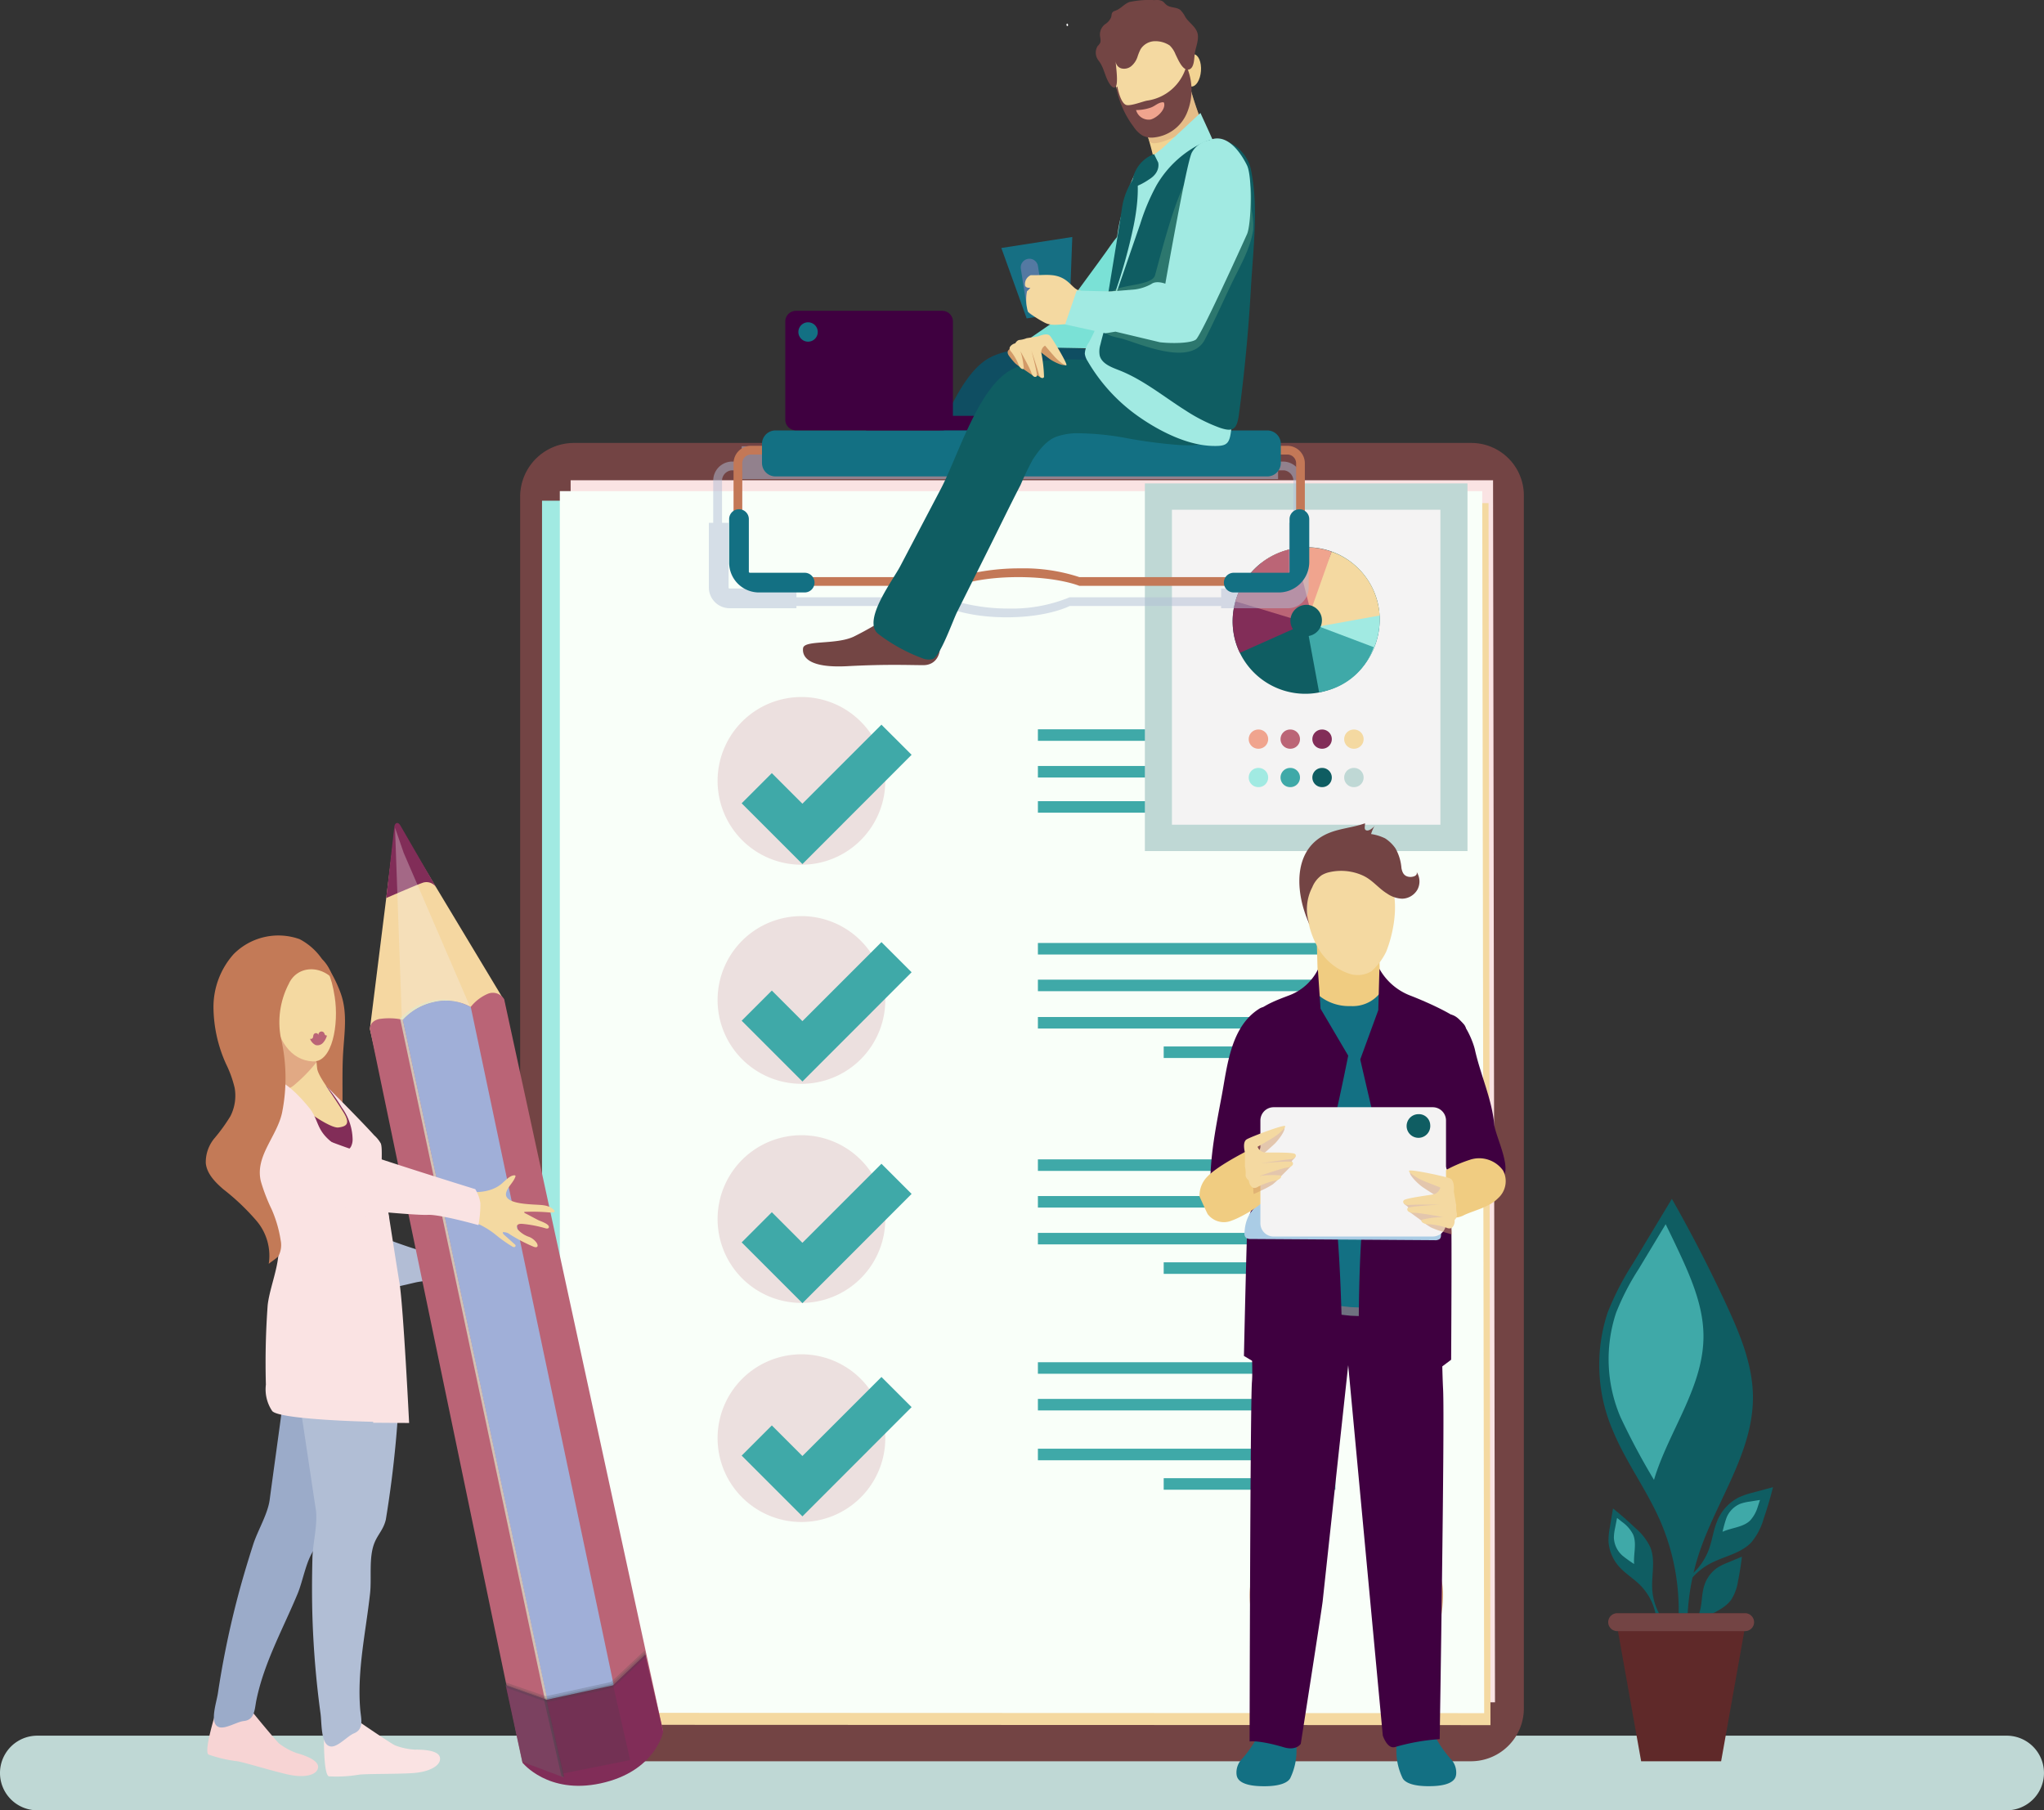 <svg id="Grupo_1104147" data-name="Grupo 1104147" xmlns="http://www.w3.org/2000/svg" xmlns:xlink="http://www.w3.org/1999/xlink" width="292.238" height="258.849" viewBox="0 0 292.238 258.849">
  <rect x="0" y="0" width="292.238" height="258.849" fill="#333333" stroke="none"/>
  <defs>
    <clipPath id="clip-path">
      <rect id="Rectángulo_404532" data-name="Rectángulo 404532" width="292.238" height="258.849" fill="none"/>
    </clipPath>
    <clipPath id="clip-path-3">
      <rect id="Rectángulo_404506" data-name="Rectángulo 404506" width="23.979" height="23.979" fill="none"/>
    </clipPath>
    <clipPath id="clip-path-7">
      <rect id="Rectángulo_404512" data-name="Rectángulo 404512" width="85.758" height="24.46" fill="none"/>
    </clipPath>
    <clipPath id="clip-path-8">
      <rect id="Rectángulo_404514" data-name="Rectángulo 404514" width="7.814" height="8.277" fill="none"/>
    </clipPath>
    <clipPath id="clip-path-9">
      <rect id="Rectángulo_404515" data-name="Rectángulo 404515" width="21.439" height="29.02" fill="none"/>
    </clipPath>
    <clipPath id="clip-path-10">
      <rect id="Rectángulo_404516" data-name="Rectángulo 404516" width="8.307" height="5.221" fill="none"/>
    </clipPath>
    <clipPath id="clip-path-11">
      <rect id="Rectángulo_404517" data-name="Rectángulo 404517" width="10.736" height="14.918" fill="none"/>
    </clipPath>
    <clipPath id="clip-path-12">
      <rect id="Rectángulo_404518" data-name="Rectángulo 404518" width="26.691" height="105.394" fill="none"/>
    </clipPath>
    <clipPath id="clip-path-13">
      <rect id="Rectángulo_404519" data-name="Rectángulo 404519" width="23.432" height="111.203" fill="none"/>
    </clipPath>
    <clipPath id="clip-path-14">
      <rect id="Rectángulo_404520" data-name="Rectángulo 404520" width="32.496" height="111.06" fill="none"/>
    </clipPath>
    <clipPath id="clip-path-15">
      <rect id="Rectángulo_404521" data-name="Rectángulo 404521" width="11.957" height="12.598" fill="none"/>
    </clipPath>
    <clipPath id="clip-path-16">
      <rect id="Rectángulo_404522" data-name="Rectángulo 404522" width="8.267" height="13.178" fill="none"/>
    </clipPath>
    <clipPath id="clip-path-17">
      <rect id="Rectángulo_404523" data-name="Rectángulo 404523" width="2.92" height="11.161" fill="none"/>
    </clipPath>
    <clipPath id="clip-path-18">
      <rect id="Rectángulo_404524" data-name="Rectángulo 404524" width="20.114" height="7.114" fill="none"/>
    </clipPath>
    <clipPath id="clip-path-20">
      <rect id="Rectángulo_404526" data-name="Rectángulo 404526" width="19.2" height="15.97" fill="none"/>
    </clipPath>
    <clipPath id="clip-path-21">
      <rect id="Rectángulo_404527" data-name="Rectángulo 404527" width="23.073" height="45.982" fill="none"/>
    </clipPath>
    <clipPath id="clip-path-22">
      <rect id="Rectángulo_404528" data-name="Rectángulo 404528" width="29.276" height="9.843" fill="none"/>
    </clipPath>
    <clipPath id="clip-path-23">
      <rect id="Rectángulo_404529" data-name="Rectángulo 404529" width="6.906" height="9.029" fill="none"/>
    </clipPath>
    <clipPath id="clip-path-24">
      <rect id="Rectángulo_404530" data-name="Rectángulo 404530" width="6.325" height="9.61" fill="none"/>
    </clipPath>
  </defs>
  <g id="Grupo_1104146" data-name="Grupo 1104146" clip-path="url(#clip-path)">
    <g id="Grupo_1104145" data-name="Grupo 1104145">
      <g id="Grupo_1104144" data-name="Grupo 1104144" clip-path="url(#clip-path)">
        <path id="Trazado_883829" data-name="Trazado 883829" d="M286.9,371.171H5.335a5.335,5.335,0,0,1,0-10.671H286.9a5.335,5.335,0,1,1,0,10.671" transform="translate(0 -112.322)" fill="#bfd8d5"/>
        <path id="Trazado_883830" data-name="Trazado 883830" d="M177.387,111.213c-1.859-2.045,2.29-7.483,3.339-9.48q2.907-5.538,5.815-11.075c2.478-4.72,5.328-14.466,10.056-17.015,5.461-2.944,18.233-.7,24.231-.157,4.3.388,9.659,5.934,5.027,9.876-1.36,1.158-3.5,1.116-5.177,1.035a70.23,70.23,0,0,1-7.482-.969,39.656,39.656,0,0,0-7.3-.722,9.274,9.274,0,0,0-2.75.465c-1.5.513-2.626,2.016-3.474,3.319a39.88,39.88,0,0,0-1.729,3.6c-1.568,3.024-3.044,6.1-4.567,9.144l-4.508,9.025c-.62,1.241-2.424,6.411-3.512,6.749a2.44,2.44,0,0,1-1.442-.118,24.33,24.33,0,0,1-6.2-3.393,1.821,1.821,0,0,1-.325-.28" transform="translate(-55.121 -22.482)" fill="#0f4e62"/>
        <path id="Trazado_883831" data-name="Trazado 883831" d="M251.528,272.754a7.564,7.564,0,0,1-7.481,7.748H115.715a7.741,7.741,0,0,1-7.69-7.748V99.693a7.69,7.69,0,0,1,7.69-7.69H244.047a7.514,7.514,0,0,1,7.481,7.69Z" transform="translate(-33.658 -28.666)" fill="#734444"/>
        <path id="Trazado_883832" data-name="Trazado 883832" d="M118.511,274.441V99.753H250.393l.277,174.735Z" transform="translate(-36.925 -31.08)" fill="#fae3e3"/>
        <path id="Trazado_883833" data-name="Trazado 883833" d="M112.57,278.679V103.991H244.452l.277,174.735Z" transform="translate(-35.074 -32.4)" fill="#a1eae2"/>
        <path id="Trazado_883834" data-name="Trazado 883834" d="M117.57,279.179V104.491H249.452l.277,174.735Z" transform="translate(-36.631 -32.556)" fill="#f4d9a1"/>
        <path id="Trazado_883835" data-name="Trazado 883835" d="M116.264,276.688V102H248.146l.277,174.735Z" transform="translate(-36.225 -31.78)" fill="#f9fff9"/>
        <path id="Trazado_883836" data-name="Trazado 883836" d="M215.553,168.045h42.534V166.4H215.553Zm17.985,4.211h24.549v-1.648H233.538Z" transform="translate(-67.16 -51.845)" fill="#3fa9a8"/>
        <rect id="Rectángulo_404498" data-name="Rectángulo 404498" width="42.534" height="1.648" transform="translate(148.393 109.525)" fill="#3fa9a8"/>
        <rect id="Rectángulo_404499" data-name="Rectángulo 404499" width="42.534" height="1.648" transform="translate(148.393 104.28)" fill="#3fa9a8"/>
        <rect id="Rectángulo_404500" data-name="Rectángulo 404500" width="42.534" height="1.648" transform="translate(148.393 140.079)" fill="#3fa9a8"/>
        <rect id="Rectángulo_404501" data-name="Rectángulo 404501" width="42.534" height="1.648" transform="translate(148.393 134.834)" fill="#3fa9a8"/>
        <rect id="Rectángulo_404502" data-name="Rectángulo 404502" width="42.534" height="1.648" transform="translate(148.393 171.019)" fill="#3fa9a8"/>
        <rect id="Rectángulo_404503" data-name="Rectángulo 404503" width="42.534" height="1.648" transform="translate(148.393 165.774)" fill="#3fa9a8"/>
        <rect id="Rectángulo_404504" data-name="Rectángulo 404504" width="42.534" height="1.648" transform="translate(148.393 200.026)" fill="#3fa9a8"/>
        <rect id="Rectángulo_404505" data-name="Rectángulo 404505" width="42.534" height="1.648" transform="translate(148.393 194.781)" fill="#3fa9a8"/>
        <path id="Trazado_883837" data-name="Trazado 883837" d="M215.553,212.881h42.534v-1.648H215.553Zm17.985,4.211h24.549v-1.648H233.538Z" transform="translate(-67.16 -65.814)" fill="#3fa9a8"/>
        <path id="Trazado_883838" data-name="Trazado 883838" d="M215.553,257.717h42.534v-1.648H215.553Zm17.985,4.211h24.549V260.28H233.538Z" transform="translate(-67.16 -79.784)" fill="#3fa9a8"/>
        <path id="Trazado_883839" data-name="Trazado 883839" d="M215.553,302.553h42.534V300.9H215.553Zm17.985,4.211h24.549v-1.648H233.538Z" transform="translate(-67.16 -93.754)" fill="#3fa9a8"/>
        <g id="Grupo_1104080" data-name="Grupo 1104080" transform="translate(102.596 99.665)" opacity="0.2">
          <g id="Grupo_1104079" data-name="Grupo 1104079">
            <g id="Grupo_1104078" data-name="Grupo 1104078" clip-path="url(#clip-path-3)">
              <path id="Trazado_883840" data-name="Trazado 883840" d="M173.008,156.761a11.99,11.99,0,1,1-11.99-11.99,11.99,11.99,0,0,1,11.99,11.99" transform="translate(-149.029 -144.772)" fill="#bb6576"/>
            </g>
          </g>
        </g>
        <g id="Grupo_1104083" data-name="Grupo 1104083" transform="translate(102.596 130.992)" opacity="0.2">
          <g id="Grupo_1104082" data-name="Grupo 1104082">
            <g id="Grupo_1104081" data-name="Grupo 1104081" clip-path="url(#clip-path-3)">
              <path id="Trazado_883841" data-name="Trazado 883841" d="M173.008,202.267a11.99,11.99,0,1,1-11.99-11.99,11.99,11.99,0,0,1,11.99,11.99" transform="translate(-149.029 -190.277)" fill="#bb6576"/>
            </g>
          </g>
        </g>
        <g id="Grupo_1104086" data-name="Grupo 1104086" transform="translate(102.596 162.32)" opacity="0.2">
          <g id="Grupo_1104085" data-name="Grupo 1104085">
            <g id="Grupo_1104084" data-name="Grupo 1104084" clip-path="url(#clip-path-3)">
              <path id="Trazado_883842" data-name="Trazado 883842" d="M173.008,247.773a11.99,11.99,0,1,1-11.99-11.99,11.99,11.99,0,0,1,11.99,11.99" transform="translate(-149.029 -235.783)" fill="#bb6576"/>
            </g>
          </g>
        </g>
        <g id="Grupo_1104089" data-name="Grupo 1104089" transform="translate(102.596 193.647)" opacity="0.2">
          <g id="Grupo_1104088" data-name="Grupo 1104088">
            <g id="Grupo_1104087" data-name="Grupo 1104087" clip-path="url(#clip-path-3)">
              <path id="Trazado_883843" data-name="Trazado 883843" d="M173.008,293.278a11.99,11.99,0,1,1-11.99-11.99,11.99,11.99,0,0,1,11.99,11.99" transform="translate(-149.029 -281.288)" fill="#bb6576"/>
            </g>
          </g>
        </g>
        <path id="Trazado_883844" data-name="Trazado 883844" d="M178.326,154.824l-4.312-4.307-11.3,11.3-4.372-4.373-4.312,4.314,8.678,8.68.006-.012.013.012Z" transform="translate(-47.991 -46.897)" fill="#3fa9a8"/>
        <path id="Trazado_883845" data-name="Trazado 883845" d="M178.326,199.985l-4.312-4.308-11.3,11.3-4.372-4.373-4.312,4.313,8.678,8.681.006-.012.013.012Z" transform="translate(-47.991 -60.967)" fill="#3fa9a8"/>
        <path id="Trazado_883846" data-name="Trazado 883846" d="M178.326,246.023l-4.312-4.307-11.3,11.3-4.372-4.373-4.312,4.314,8.678,8.68.006-.012.013.012Z" transform="translate(-47.991 -75.312)" fill="#3fa9a8"/>
        <path id="Trazado_883847" data-name="Trazado 883847" d="M178.326,290.307,174.014,286l-11.3,11.3-4.372-4.373-4.312,4.313,8.678,8.68.006-.012.013.012Z" transform="translate(-47.991 -89.109)" fill="#3fa9a8"/>
        <rect id="Rectángulo_404510" data-name="Rectángulo 404510" width="46.125" height="52.569" transform="translate(163.686 69.121)" fill="#bfd8d5"/>
        <rect id="Rectángulo_404511" data-name="Rectángulo 404511" width="38.382" height="45.036" transform="translate(167.557 72.888)" fill="#f4f3f3"/>
        <path id="Trazado_883848" data-name="Trazado 883848" d="M276.672,121.359a10.576,10.576,0,0,1-7.471,12.874,10.4,10.4,0,0,1-12.859-7.3,10.576,10.576,0,0,1,7.471-12.874,10.4,10.4,0,0,1,12.859,7.3" transform="translate(-79.759 -35.42)" fill="#0f5d62"/>
        <path id="Trazado_883849" data-name="Trazado 883849" d="M256.343,129.142a10.335,10.335,0,0,0,.686,1.833l9.507-4.246-8.839-5.972a10.431,10.431,0,0,0-1.354,8.386" transform="translate(-79.76 -37.624)" fill="#822d58"/>
        <path id="Trazado_883850" data-name="Trazado 883850" d="M282.09,126.859l-9.549,1.72,6.4,7.151a10.529,10.529,0,0,0,3.152-8.871" transform="translate(-84.916 -39.526)" fill="#a1eae2"/>
        <path id="Trazado_883851" data-name="Trazado 883851" d="M273.111,139.226c.281-.053.561-.109.842-.187a9.7,9.7,0,0,0,6.955-6.278l-9.668-3.655Z" transform="translate(-84.511 -40.226)" fill="#3fa9a8"/>
        <path id="Trazado_883852" data-name="Trazado 883852" d="M274.5,114.581l-4.54,11.181,11.4-2.051a10.441,10.441,0,0,0-.335-2.071,10.311,10.311,0,0,0-6.524-7.058" transform="translate(-84.112 -35.7)" fill="#f4d9a1"/>
        <path id="Trazado_883853" data-name="Trazado 883853" d="M261.966,115.916l6.609,8.11,3.441-9.723a10.49,10.49,0,0,0-6.341-.24,10.624,10.624,0,0,0-3.709,1.853" transform="translate(-81.621 -35.421)" fill="#f0a48e"/>
        <path id="Trazado_883854" data-name="Trazado 883854" d="M256.586,121.472l11.258,3.408L265.032,113.9q-.516.088-1.034.229a10.63,10.63,0,0,0-7.412,7.34" transform="translate(-79.945 -35.489)" fill="#bb6576"/>
        <path id="Trazado_883855" data-name="Trazado 883855" d="M272.426,127.272a2.267,2.267,0,0,1-1.6,2.759,2.229,2.229,0,0,1-2.756-1.563,2.267,2.267,0,0,1,1.6-2.759,2.23,2.23,0,0,1,2.756,1.563" transform="translate(-83.499 -39.142)" fill="#0f5d62"/>
        <path id="Trazado_883856" data-name="Trazado 883856" d="M262.116,152.9h0a1.373,1.373,0,0,1-1.374,1.373h-.032a1.373,1.373,0,0,1,0-2.747h.032a1.373,1.373,0,0,1,1.374,1.373" transform="translate(-80.802 -47.213)" fill="#f0a48e"/>
        <path id="Trazado_883857" data-name="Trazado 883857" d="M268.724,152.9h0a1.373,1.373,0,0,1-1.373,1.373h-.033a1.373,1.373,0,0,1,0-2.747h.033a1.373,1.373,0,0,1,1.373,1.373" transform="translate(-82.861 -47.213)" fill="#bb6576"/>
        <path id="Trazado_883858" data-name="Trazado 883858" d="M275.333,152.9h0a1.373,1.373,0,0,1-1.374,1.373h-.033a1.373,1.373,0,0,1,0-2.747h.033a1.373,1.373,0,0,1,1.374,1.373" transform="translate(-84.92 -47.213)" fill="#822d58"/>
        <path id="Trazado_883859" data-name="Trazado 883859" d="M281.94,152.9h0a1.373,1.373,0,0,1-1.373,1.373h-.033a1.373,1.373,0,0,1,0-2.747h.033a1.373,1.373,0,0,1,1.373,1.373" transform="translate(-86.978 -47.213)" fill="#f4d9a1"/>
        <path id="Trazado_883860" data-name="Trazado 883860" d="M262.116,160.871h0a1.373,1.373,0,0,1-1.374,1.373h-.032a1.373,1.373,0,0,1,0-2.747h.032a1.373,1.373,0,0,1,1.374,1.373" transform="translate(-80.802 -49.695)" fill="#a1eae2"/>
        <path id="Trazado_883861" data-name="Trazado 883861" d="M268.724,160.871h0a1.373,1.373,0,0,1-1.373,1.373h-.033a1.373,1.373,0,0,1,0-2.747h.033a1.373,1.373,0,0,1,1.373,1.373" transform="translate(-82.861 -49.695)" fill="#3fa9a8"/>
        <path id="Trazado_883862" data-name="Trazado 883862" d="M275.333,160.871h0a1.373,1.373,0,0,1-1.374,1.373h-.033a1.373,1.373,0,0,1,0-2.747h.033a1.373,1.373,0,0,1,1.374,1.373" transform="translate(-84.92 -49.695)" fill="#0f5d62"/>
        <path id="Trazado_883863" data-name="Trazado 883863" d="M281.94,160.871h0a1.373,1.373,0,0,1-1.373,1.373h-.033a1.373,1.373,0,0,1,0-2.747h.033a1.373,1.373,0,0,1,1.373,1.373" transform="translate(-86.978 -49.695)" fill="#bfd8d5"/>
        <g id="Grupo_1104092" data-name="Grupo 1104092" transform="translate(101.349 63.806)" opacity="0.5" style="mix-blend-mode: multiply;isolation: isolate">
          <g id="Grupo_1104091" data-name="Grupo 1104091">
            <g id="Grupo_1104090" data-name="Grupo 1104090" clip-path="url(#clip-path-7)">
              <path id="Trazado_883864" data-name="Trazado 883864" d="M198.8,114.28a21.627,21.627,0,0,1-8.7,1.612,27.351,27.351,0,0,1-9.35-1.612h-21.01v-1.252h-9.445c-.062,0-.257.034-.257-.129v-9.26H149.1V97.6a1.505,1.505,0,0,1,1.346-1.469h1.471v1.252h76.681V96.127h.835a1.514,1.514,0,0,1,1.356,1.469v6.042h-.626v9.26c0,.158-.235.129-.258.129h-9.445v1.252Zm33.235-10.642V97.6a2.732,2.732,0,0,0-2.608-2.721h-.835V92.684H151.913v2.191h-1.471a2.724,2.724,0,0,0-2.6,2.721v6.042h-.626v9.26a2.972,2.972,0,0,0,3.075,2.946h9.445v-.313h21.036s3.09,1.612,9.027,1.612,9-1.612,9-1.612h21.655v.313H229.9a2.972,2.972,0,0,0,3.075-2.946v-9.26Z" transform="translate(-147.218 -92.683)" fill="#b1bed5"/>
            </g>
          </g>
        </g>
        <path id="Trazado_883865" data-name="Trazado 883865" d="M231.524,112.618H201.791s-2.974-1.251-8.738-1.251-8.764,1.251-8.764,1.251H154.843a2.506,2.506,0,0,1-2.5-2.5V95.091a2.507,2.507,0,0,1,2.5-2.5h76.681a2.507,2.507,0,0,1,2.5,2.5v15.024a2.506,2.506,0,0,1-2.5,2.5M154.843,93.839a1.253,1.253,0,0,0-1.252,1.252v15.024a1.254,1.254,0,0,0,1.252,1.252h29.421a32.421,32.421,0,0,1,9.077-1.252,25.5,25.5,0,0,1,8.45,1.252h29.733a1.254,1.254,0,0,0,1.252-1.252V95.091a1.254,1.254,0,0,0-1.252-1.252Z" transform="translate(-47.465 -28.847)" fill="#c37857"/>
        <path id="Trazado_883866" data-name="Trazado 883866" d="M230.5,95.977H160.178a1.928,1.928,0,0,1-1.928-1.928V91.333a1.927,1.927,0,0,1,1.928-1.928H230.5a1.928,1.928,0,0,1,1.928,1.928V94.05a1.928,1.928,0,0,1-1.928,1.928" transform="translate(-49.306 -27.856)" fill="#137083"/>
        <path id="Trazado_883867" data-name="Trazado 883867" d="M154.246,114.672V107.18a1.408,1.408,0,1,0-2.816,0V113.4a4.267,4.267,0,0,0,4.268,4.268h6.53a1.408,1.408,0,1,0,0-2.816h-7.813a.155.155,0,0,1-.169-.176m78.716-8.9a1.409,1.409,0,0,0-1.409,1.409v7.511c0,.154-.063.157-.136.157h-7.845a1.408,1.408,0,1,0,0,2.816h6.436a4.362,4.362,0,0,0,4.362-4.362V107.18a1.408,1.408,0,0,0-1.409-1.409" transform="translate(-47.181 -32.955)" fill="#137083"/>
        <path id="Trazado_883868" data-name="Trazado 883868" d="M340.717,294.766c-1.948-4.365-4.855-8.26-6.667-12.682a23.749,23.749,0,0,1-.717-16.84,40.3,40.3,0,0,1,3.644-7.059L342.511,249q4.216,7.422,7.81,15.176c1.933,4.173,3.759,8.555,3.78,13.154.036,7.938-5.2,14.814-7.7,22.348a33.4,33.4,0,0,0-1.2,16.133c-.023-.131-2.066.074-2.377-.338-.378-.5.151-1.809.235-2.336a33.481,33.481,0,0,0,.417-6.237,32.229,32.229,0,0,0-2.754-12.136" transform="translate(-103.477 -77.582)" fill="#0f5d62"/>
        <path id="Trazado_883869" data-name="Trazado 883869" d="M344.279,258.543q-1-2.15-2.05-4.273l-3.848,6.387a35.864,35.864,0,0,0-3.236,6.267,21.088,21.088,0,0,0,.637,14.953,99.9,99.9,0,0,0,4.778,8.949q.115-.382.239-.761c2.22-6.689,6.87-12.8,6.837-19.843-.019-4.083-1.639-7.974-3.356-11.679" transform="translate(-104.084 -79.223)" fill="#3fa9a8"/>
        <path id="Trazado_883870" data-name="Trazado 883870" d="M353.329,317.712c.448-1.249.612-2.588,1.1-3.823a6.594,6.594,0,0,1,3.089-3.514,11.2,11.2,0,0,1,2.085-.716l2.872-.779q-.579,2.3-1.347,4.542a8.956,8.956,0,0,1-1.766,3.363c-1.516,1.6-3.886,1.972-5.834,3a9.276,9.276,0,0,0-3.338,3c.021-.03-.428-.381-.412-.524.021-.173.378-.334.5-.423a9.3,9.3,0,0,0,1.28-1.17,8.951,8.951,0,0,0,1.777-2.962" transform="translate(-108.98 -96.238)" fill="#0f5d62"/>
        <path id="Trazado_883871" data-name="Trazado 883871" d="M352.16,330.773c.21-.971.2-1.981.441-2.945a4.935,4.935,0,0,1,1.949-2.911,8.454,8.454,0,0,1,1.478-.737l2.056-.86q-.2,1.764-.556,3.5a6.7,6.7,0,0,1-.982,2.671c-.969,1.335-2.692,1.844-4.037,2.8a6.947,6.947,0,0,0-2.184,2.557c.012-.024-.355-.241-.357-.348,0-.132.247-.285.326-.363a6.956,6.956,0,0,0,.836-.995,6.7,6.7,0,0,0,1.029-2.374" transform="translate(-109.04 -100.737)" fill="#0f5d62"/>
        <path id="Trazado_883872" data-name="Trazado 883872" d="M338.519,324.207c-.861-.843-1.9-1.487-2.739-2.357a5.987,5.987,0,0,1-1.729-3.883,10.126,10.126,0,0,1,.2-1.993q.223-1.333.447-2.666,1.676,1.351,3.238,2.836a8.14,8.14,0,0,1,2.105,2.734c.744,1.858.154,3.956.265,5.954a8.422,8.422,0,0,0,1.213,3.894c-.018-.028-.478.209-.589.141-.136-.083-.133-.438-.162-.569a8.493,8.493,0,0,0-.48-1.5,8.138,8.138,0,0,0-1.771-2.591" transform="translate(-104.08 -97.618)" fill="#0f5d62"/>
        <path id="Trazado_883873" data-name="Trazado 883873" d="M336.357,315.855q-.361-.293-.732-.578-.141.728-.282,1.456a6.637,6.637,0,0,0-.169,1.382,3.618,3.618,0,0,0,1.262,2.58,18.687,18.687,0,0,0,1.631,1.168q-.006-.077-.01-.155c-.065-1.369.4-2.844-.145-4.083a5.043,5.043,0,0,0-1.555-1.771" transform="translate(-104.431 -98.231)" fill="#3fa9a8"/>
        <path id="Trazado_883874" data-name="Trazado 883874" d="M362.8,312.428c.1-.293.2-.589.291-.886l-1.464.234a6.622,6.622,0,0,0-1.356.315,3.619,3.619,0,0,0-1.993,2.069,18.551,18.551,0,0,0-.538,1.932c.047-.021.094-.042.142-.062,1.264-.531,2.807-.6,3.786-1.534a5.038,5.038,0,0,0,1.131-2.067" transform="translate(-111.46 -97.068)" fill="#3fa9a8"/>
        <path id="Trazado_883875" data-name="Trazado 883875" d="M350.567,356.255H339.131l-3.764-21.121H354.33Z" transform="translate(-104.491 -104.418)" fill="#5f2929"/>
        <path id="Trazado_883876" data-name="Trazado 883876" d="M353.572,337.626h-18.3a1.277,1.277,0,0,1,0-2.554h18.3a1.277,1.277,0,0,1,0,2.554" transform="translate(-104.063 -104.399)" fill="#734444"/>
        <rect id="Rectángulo_404513" data-name="Rectángulo 404513" width="18.446" height="2.066" transform="translate(123.846 59.461)" fill="#3f0040"/>
        <path id="Trazado_883877" data-name="Trazado 883877" d="M164.606,81.643h20.936a1.515,1.515,0,0,0,1.515-1.515V66.078a1.516,1.516,0,0,0-1.515-1.515H164.606a1.515,1.515,0,0,0-1.515,1.515V80.128a1.515,1.515,0,0,0,1.515,1.515" transform="translate(-50.815 -20.116)" fill="#3f0040"/>
        <path id="Trazado_883878" data-name="Trazado 883878" d="M166.215,67.349a1.384,1.384,0,1,0,1.958,0,1.385,1.385,0,0,0-1.958,0" transform="translate(-51.661 -20.858)" fill="#137083"/>
        <path id="Trazado_883879" data-name="Trazado 883879" d="M179.445,127.635a46.743,46.743,0,0,1-5.43,3.164c-2.564,1.2-7.087.449-7.239,1.655s.752,2.866,6.332,2.567,8.9-.147,10.857-.146,2.715-1.808,2.264-3.618a4.654,4.654,0,0,1-.149-2.564Z" transform="translate(-51.958 -39.767)" fill="#734544"/>
        <path id="Trazado_883880" data-name="Trazado 883880" d="M232.325,40.721s-5.037,4.484-6.693,6.892-7.98,10.913-7.98,10.913l-3.492,2.407,1.466,1.435,6.464.126,9.578-9.848Z" transform="translate(-66.726 -12.688)" fill="#7ae1d6"/>
        <path id="Trazado_883881" data-name="Trazado 883881" d="M181.887,113.713c-1.859-2.045,2.29-7.483,3.339-9.48q2.907-5.538,5.815-11.075c2.478-4.72,5.328-14.466,10.056-17.015,5.461-2.944,18.233-.7,24.231-.157,4.3.388,9.66,5.934,5.027,9.876-1.36,1.158-3.5,1.116-5.177,1.035a70.23,70.23,0,0,1-7.482-.969,39.655,39.655,0,0,0-7.3-.722,9.274,9.274,0,0,0-2.75.465c-1.5.513-2.626,2.016-3.474,3.319a39.876,39.876,0,0,0-1.729,3.6c-1.568,3.024-3.044,6.1-4.567,9.144l-4.508,9.025c-.62,1.241-2.424,6.411-3.512,6.749a2.44,2.44,0,0,1-1.442-.118,24.33,24.33,0,0,1-6.2-3.393,1.821,1.821,0,0,1-.325-.28" transform="translate(-56.523 -23.261)" fill="#0f5d62"/>
        <path id="Trazado_883882" data-name="Trazado 883882" d="M243.622,17.867a.712.712,0,0,1,.028.072,43.987,43.987,0,0,0,1.808,5.348l1.433,2.871-7.733,5c-.467-1.886-.839-3.824-1.406-5.682-.394-1.291-1.1-2.453-1.555-3.72-.273-.76-.459-1.128.256-1.629A7.338,7.338,0,0,1,238,19.359a34.831,34.831,0,0,1,5.3-1.615.324.324,0,0,1,.229.007.237.237,0,0,1,.094.116" transform="translate(-73.517 -5.523)" fill="#f2d392"/>
        <g id="Grupo_1104095" data-name="Grupo 1104095" transform="translate(164.015 12.203)" opacity="0.5" style="mix-blend-mode: multiply;isolation: isolate">
          <g id="Grupo_1104094" data-name="Grupo 1104094">
            <g id="Grupo_1104093" data-name="Grupo 1104093" clip-path="url(#clip-path-8)">
              <path id="Trazado_883883" data-name="Trazado 883883" d="M246.059,23.048v-.01a52.954,52.954,0,0,1-1.695-5.1c-.008-.023-.017-.048-.028-.072a.237.237,0,0,0-.094-.116.323.323,0,0,0-.229-.007l-.048.012-1.033,1.932-4.685,4.958.253.941c.5,1.741,7.561-2.538,7.561-2.538" transform="translate(-238.245 -17.726)" fill="#d8a87d"/>
            </g>
          </g>
        </g>
        <path id="Trazado_883884" data-name="Trazado 883884" d="M241.818,23.454s2.721,5.87,2.8,6.365c.465,2.948,3.4,2.286,3.567,5.264a77.624,77.624,0,0,1-.656,14.391c-.4,3.018-.8,6.035-1.188,9.054-.445,3.449.306,6.928-.135,10.376-.25,1.959-.672,2.219-2.674,2.166-3.632-.1-7.6-2.13-10.522-4.177a25.065,25.065,0,0,1-7.317-7.952,2.544,2.544,0,0,1-.4-1.052,2.913,2.913,0,0,1,.582-1.614,33.415,33.415,0,0,0,3.153-8.605c.843-3.239.554-6.681,1.586-9.906a22.514,22.514,0,0,1,1.893-5.727,23.681,23.681,0,0,1,3.726-3.4c.648-.576,5.589-5.179,5.589-5.179" transform="translate(-70.192 -7.308)" fill="#a1eae2"/>
        <path id="Trazado_883885" data-name="Trazado 883885" d="M234.222,36.21a10.059,10.059,0,0,0-2.119,5c-.492,3.238-1.933,11.956-1.933,11.956l1.059-.285a77.074,77.074,0,0,0,2.565-9.324c1.011-4.968.428-7.352.428-7.352" transform="translate(-71.714 -11.282)" fill="#0f5d62"/>
        <path id="Trazado_883886" data-name="Trazado 883886" d="M238.26,32.014l.587,1.184s.428,1.388-1.327,2.45a9.006,9.006,0,0,1-2.368,1.174,4.764,4.764,0,0,1,3.108-4.809" transform="translate(-73.263 -9.975)" fill="#0f5d62"/>
        <path id="Trazado_883887" data-name="Trazado 883887" d="M221.488,5.092c.007.1.065.176.13.171s.112-.089.1-.188-.065-.176-.129-.171-.112.089-.1.188" transform="translate(-69.009 -1.528)" fill="#fff"/>
        <path id="Trazado_883888" data-name="Trazado 883888" d="M211.582,60.86l6.123-.951.4-10.691L207.96,50.793Z" transform="translate(-64.795 -15.335)" fill="#166f83"/>
        <path id="Trazado_883889" data-name="Trazado 883889" d="M248.324,13.668c-.1,1.274-.711,2.266-1.373,2.215s-1.122-1.123-1.026-2.4.71-2.266,1.373-2.215,1.122,1.122,1.026,2.4" transform="translate(-76.619 -3.512)" fill="#f2d392"/>
        <path id="Trazado_883890" data-name="Trazado 883890" d="M214.305,61.924h0a1.24,1.24,0,0,0,1.035-1.415l-.887-5.715a1.239,1.239,0,0,0-2.449.381l.887,5.714a1.24,1.24,0,0,0,1.415,1.035" transform="translate(-66.05 -16.746)" fill="#5479a2"/>
        <path id="Trazado_883891" data-name="Trazado 883891" d="M242.014,13c.485,4.283-1.486,7.35-4.447,8.413-2.738.983-5.913-4.862-6.4-9.146s2.247-5.66,5.131-5.986S241.53,8.716,242.014,13" transform="translate(-72.008 -1.949)" fill="#f4d9a1"/>
        <path id="Trazado_883892" data-name="Trazado 883892" d="M232.926,51.689c2.73-1.429,3.548-12.97,6.114-14.8a5.087,5.087,0,0,1,3.114-1.176c2.043.112,3.425,2.416,3.176,4.453a20.6,20.6,0,0,1-2.75,9.131c-.878,1.645-4.14,8.437-5.652,9.526a5.786,5.786,0,0,1-2.39,1.208c-1.751.272-3.645-.556-5.3-.972a47.833,47.833,0,0,0-6.02-1.048c-1.4-.167-2.887-.458-4.279-.515-1.146-.046-2.281.333-3.354-.286a14.441,14.441,0,0,1-2.292-1.494,6.087,6.087,0,0,1-.142-2.955,2.166,2.166,0,0,0,.465-.5s-.582.107-.743-.284a1.391,1.391,0,0,1,.819-1.509c2.089.075,3.748-.462,5.432,1.061,1.042.942,1.029,1.2,2.6,1.285,1.685.085,3.4-.008,5.088-.011a16.159,16.159,0,0,0,4.327-.4,9.113,9.113,0,0,0,1.786-.716" transform="translate(-66.314 -11.125)" fill="#f4d9a1"/>
        <path id="Trazado_883893" data-name="Trazado 883893" d="M236.419,35.643a30.163,30.163,0,0,0-2.255,5.379q-1.736,5.034-3.472,10.068c-.818,2.372-1.637,4.747-2.225,7.185a3.325,3.325,0,0,0-.105,1.6c.3,1.15,1.616,1.643,2.724,2.074,3.5,1.361,6.433,3.812,9.581,5.79a23.885,23.885,0,0,0,4.8,2.429c1.979.69,2.51.262,2.8-1.885q1.2-8.974,1.711-18.023c.3-5.443,1.134-11.661,0-17-.587-2.763-3.564-5.081-6.434-4.023a15.148,15.148,0,0,0-7.126,6.4" transform="translate(-71.132 -9.029)" fill="#0f5d62"/>
        <g id="Grupo_1104098" data-name="Grupo 1104098" transform="translate(157.774 21.41)" opacity="0.3" style="mix-blend-mode: multiply;isolation: isolate">
          <g id="Grupo_1104097" data-name="Grupo 1104097">
            <g id="Grupo_1104096" data-name="Grupo 1104096" clip-path="url(#clip-path-9)">
              <path id="Trazado_883894" data-name="Trazado 883894" d="M231.15,53.07q-.654.021-1.307,0c-.282.913-1,3.094-.482,4,.415.728,1.822.854,2.574,1.077,2.867.854,9.779,3.928,11.745.08,1.34-2.622,2.542-5.326,3.81-7.984,1.163-2.438,2.678-4.938,3.081-7.652a11.135,11.135,0,0,0-.215-2.849c-.112-1.3.157-2.514-.317-3.79-.556-1.5-2.966-5.225-4.511-4.823a9.961,9.961,0,0,0-3.629,2.807c-2.4,3.459-4.238,11.119-5.361,15.132-.4,1.431-4.724,1.311-5.969,2.189-1.47,1.037,2.312,1.758.581,1.813" transform="translate(-229.18 -31.1)" fill="#6fb589"/>
            </g>
          </g>
        </g>
        <path id="Trazado_883895" data-name="Trazado 883895" d="M241.819,29.01a3.507,3.507,0,0,0-2.5,1.767c-.777,1.543-3.786,18.745-3.786,18.745s-1.257-.5-1.992.042a6.552,6.552,0,0,1-2.313.774l-3.576.3-4.788-.135-1.656,4.843,5.765,1.266,1.435-.233,6.35,1.515c1.7.2,4.411.16,5.147-.385s6.677-13.661,7.306-15.066.788-8.247,0-9.846-2.779-4.775-5.394-3.584" transform="translate(-68.923 -8.957)" fill="#a1eae2"/>
        <g id="Grupo_1104101" data-name="Grupo 1104101" transform="translate(144.073 48.803)" style="mix-blend-mode: multiply;isolation: isolate">
          <g id="Grupo_1104100" data-name="Grupo 1104100">
            <g id="Grupo_1104099" data-name="Grupo 1104099" clip-path="url(#clip-path-10)">
              <path id="Trazado_883896" data-name="Trazado 883896" d="M212.7,71.243s1.165-.6,1.634-.235c.074-.012.331.308.38.357.178.183.365.37.525.569a1.732,1.732,0,0,0,.348.407c.227.161.467.3.7.456a1.033,1.033,0,0,1,.314.273c.077.117,1.064,1.01.98,1.121-.3.393-1.874-.476-2.213-.714-.406-.285-1.621-1.243-1.621-1.243s-.591.359-.468.856,1.12,2.649.983,2.935c-.155.323-.675-.379-.839-.216-.034.034-.059.081-.1.1a.182.182,0,0,1-.1.008,1.236,1.236,0,0,1-.5-.239l-1.276-.869a6.618,6.618,0,0,1-1.112-.783q-.315-.336-.6-.7c-.228-.3-.609-.688-.4-1.1a.874.874,0,0,1,.478-.346,2.454,2.454,0,0,1,.383-.152,4.055,4.055,0,0,1,.439-.045,5.516,5.516,0,0,0,.868-.149l1.19-.294" transform="translate(-209.278 -70.891)" fill="#d29a68"/>
            </g>
          </g>
        </g>
        <path id="Trazado_883897" data-name="Trazado 883897" d="M213.8,69.728s1.218-.562,1.649-.062,2.5,3.969,2.352,4.181-1.186-.662-1.563-1.062-1.492-1.719-1.492-1.719a1.082,1.082,0,0,0-.549.97,20.2,20.2,0,0,1,.4,3.508c-.166.33-.629.109-.754-.454s-1.049-3.31-1.049-3.31.951,3.5.75,3.665-.546.175-.8-.634c-.159-.507-1.518-2.945-1.518-2.945A10.185,10.185,0,0,1,211.7,74.3c-.143.315-.626-.052-.8-.665a7.9,7.9,0,0,0-1-1.705s-.418-.386-.122-.758a1.248,1.248,0,0,1,.706-.44s.241-.474.653-.489a3.6,3.6,0,0,0,.971-.243Z" transform="translate(-65.328 -21.641)" fill="#f4d9a1"/>
        <path id="Trazado_883898" data-name="Trazado 883898" d="M242.014,20.257a5.757,5.757,0,0,1-5.057,3.693,2.9,2.9,0,0,1-1.368-.3,4.215,4.215,0,0,1-1.262-1.247,13.643,13.643,0,0,1-2.43-5.319c-.035-.161-.045-.372.1-.445.121.655.531,2.346,1.229,2.625.578.231,2.358-.474,2.989-.6a6.815,6.815,0,0,0,5.654-4.954,8.458,8.458,0,0,1,.143,6.551" transform="translate(-72.246 -4.27)" fill="#734544"/>
        <path id="Trazado_883899" data-name="Trazado 883899" d="M228.015,8.737c.03.045.061.09.092.134.657.916.794,2.222,1.471,3.179a1.235,1.235,0,0,0,.471.443c1,.445.293-3.415.357-3.873a1.125,1.125,0,0,0,.812,1.16,1.621,1.621,0,0,0,1.443-.344,2.966,2.966,0,0,0,.849-1.267,7.336,7.336,0,0,1,.453-1.126,2.472,2.472,0,0,1,1.91-1.148,3.7,3.7,0,0,1,2.246.6,3.525,3.525,0,0,1,.845,1.286c.3.568.975,2.327,1.848,2.173.892-.157.8-1.75.913-2.4.151-.861.621-1.952.374-2.827-.26-.92-1.194-1.466-1.719-2.266a3.827,3.827,0,0,0-.741-1.045c-.551-.42-1.387-.277-1.941-.694-.218-.163-.373-.4-.6-.546a1.86,1.86,0,0,0-1.117-.158,13.546,13.546,0,0,0-3.624.273c-.822.323-1.2.979-2.078,1.266-.642.212-.348.715-.609,1.073a2.03,2.03,0,0,1-.732.8,1.844,1.844,0,0,0-.779,1.636c.03.376.173.777,0,1.113a2.968,2.968,0,0,1-.352.434,1.806,1.806,0,0,0,.215,2.121" transform="translate(-70.892 0)" fill="#734544"/>
        <path id="Trazado_883900" data-name="Trazado 883900" d="M239.846,21.246a.352.352,0,0,0-.114-.006c-.683.056-1.1.572-1.733.775a6.514,6.514,0,0,1-2.058.338,1.863,1.863,0,0,0,2.095,1.35c.85-.232,2.127-1.347,1.922-2.313a.218.218,0,0,0-.05-.112.14.14,0,0,0-.061-.033" transform="translate(-73.513 -6.617)" fill="#f0a48e"/>
        <path id="Trazado_883901" data-name="Trazado 883901" d="M62.825,197.663c2.079.129,4.123,4.594,4.67,6.36.806,2.605.384,5.32.217,7.983-.163,2.593-.063,5.234-.109,7.84a4.377,4.377,0,0,1-.213,1.538,1.316,1.316,0,0,1-2.39.363,4.378,4.378,0,0,1-.63-1.321c-1.711-4.96-3.8-9.805-4.447-15.012-.173-2.188-.139-4.518.993-6.4.61-1.013,1.261-1.393,1.909-1.353" transform="translate(-18.646 -61.585)" fill="#c37a57"/>
        <path id="Trazado_883902" data-name="Trazado 883902" d="M66.547,250.809c.071.1.3.176.4.236q.547.326,1.1.651,1.735,1.025,3.479,2.035a47.656,47.656,0,0,0,6.94,3.439,12.055,12.055,0,0,0,2.363.706c1.118.172,2.594.085,3.166-1.032l1.046-2.043a.151.151,0,0,1,.068-.078c.081-.032.137.083.149.17a22.981,22.981,0,0,0,.579,3.645c.446,1.468,1.616,1.152,2.708,1.063a.419.419,0,0,1,.251.034c.234.139.037.51-.2.639-1.35.719-2.934.511-4.4.519-2.515.012-5.079.483-7.605.6-2.679.12-3.907-2.235-5.313-4.151l-4.716-6.429" transform="translate(-20.734 -78.145)" fill="#fed6a1"/>
        <path id="Trazado_883903" data-name="Trazado 883903" d="M60.475,207.471s.363,7.892.622,9.968,7.46,10.108,7.46,10.108l-6.5,3.705c-1.555.887-3.245,1.68-4.721,2.692-.993.68-2.629,2.963-3.62,1.387-1.874-2.981-2.579-6.539-3.014-10.032a10.826,10.826,0,0,1-.033-3.463,4.661,4.661,0,0,1,2.582-3.256c.169-.092,2.778-.987,2.776-1.006s-.7-6.61-.7-6.61Z" transform="translate(-15.747 -64.642)" fill="#f4d9a1"/>
        <g id="Grupo_1104104" data-name="Grupo 1104104" transform="translate(36.635 140.965)" opacity="0.3" style="mix-blend-mode: multiply;isolation: isolate">
          <g id="Grupo_1104103" data-name="Grupo 1104103">
            <g id="Grupo_1104102" data-name="Grupo 1104102" clip-path="url(#clip-path-11)">
              <path id="Trazado_883904" data-name="Trazado 883904" d="M62.9,214.233c-.048.07-.1.14-.149.207a22.58,22.58,0,0,1-4.212,4.595c-1.862,1.362-2.8.4-3.882-1.261a8.538,8.538,0,0,1,.041-9.541c1.272-1.738,5.158-4.221,7.432-3.25a3.37,3.37,0,0,1,1.616,2.748c.337,2.131.372,4.7-.847,6.5" transform="translate(-53.216 -204.764)" fill="#b53940"/>
            </g>
          </g>
        </g>
        <path id="Trazado_883905" data-name="Trazado 883905" d="M65.508,204.842c.611,3.929-.33,9.372-3.114,9.241-3.193-.15-5.109-3.086-5.6-7.031s.3-6.313,3.07-6.657,4.669-1.83,5.644,4.447" transform="translate(-17.653 -62.313)" fill="#f4d9a1"/>
        <path id="Trazado_883906" data-name="Trazado 883906" d="M49.249,355.087c.021.1,3.624,4.458,4.082,4.853a9.293,9.293,0,0,0,2.5,1.364c.687.188,3.136.9,3.065,2.01s-1.859,1.594-4.3,1.051-6.573-1.842-7.344-1.906a19.06,19.06,0,0,1-4.011-.945c-.766-.367,1.068-6.174,1.068-6.174Z" transform="translate(-13.417 -110.635)" fill="#f7d4d4"/>
        <path id="Trazado_883907" data-name="Trazado 883907" d="M70.083,270.957s1.6,2.834-.576,11.133a154.593,154.593,0,0,1-8.1,20.47c-.684,1.214-1.6,1.644-2.389,2.609-1.414,1.726-1.779,4.635-2.634,6.691-2.085,5.012-4.787,9.832-5.887,15.2-.262,1.281-.208,2.819-1.793,2.982-.965.1-2.644,1.188-3.563.87-1.409-.488-.353-3.457-.147-4.833a130.854,130.854,0,0,1,2.607-12.894c.719-2.817,1.548-5.6,2.434-8.368.657-2.052,2.106-4.37,2.372-6.472.132-1.057,1.594-11.61,1.777-13.064S55.5,269.473,55.5,269.473Z" transform="translate(-13.841 -83.96)" fill="#9babc9"/>
        <path id="Trazado_883908" data-name="Trazado 883908" d="M72.037,357.3c.05.1,4.83,3.329,5.392,3.585a9.5,9.5,0,0,0,2.844.618c.727-.012,3.332-.015,3.58,1.091s-1.364,2.1-3.908,2.262-6.969.081-7.743.24a19.542,19.542,0,0,1-4.2.225c-.856-.14-.724-6.356-.724-6.356Z" transform="translate(-20.959 -111.326)" fill="#fae3e3"/>
        <path id="Trazado_883909" data-name="Trazado 883909" d="M72.646,267.021s2.382,2.317,2.629,11.075a157.661,157.661,0,0,1-2.06,22.381c-.323,1.386-1.095,2.069-1.592,3.242-.891,2.1-.414,5.052-.662,7.311-.605,5.51-1.87,11.007-1.409,16.581.11,1.331.6,2.823-.9,3.437-.918.375-2.25,1.922-3.242,1.874-1.52-.074-1.338-3.287-1.53-4.694a133.558,133.558,0,0,1-1.144-13.382c-.1-2.966-.089-5.931-.015-8.9.056-2.2.811-4.887.467-7.022-.173-1.074-1.769-11.835-2.006-13.311s-3.244-15.866-3.244-15.866Z" transform="translate(-18.051 -83.196)" fill="#b1bed5"/>
        <path id="Trazado_883910" data-name="Trazado 883910" d="M86.252,259.2l1.378,4.041a12.1,12.1,0,0,0-3.4.184c-1.561.368-3.583.827-3.583.827l-1.285-7.256s5.511,2.113,6.888,2.2" transform="translate(-24.728 -80.072)" fill="#b2bdd5"/>
        <path id="Trazado_883911" data-name="Trazado 883911" d="M95.974,196.493,81.1,171.774l-.688.1-3.593,28.775,17.821,77.4,15.618-3.877Z" transform="translate(-23.934 -53.52)" fill="#f5d7a1"/>
        <path id="Trazado_883912" data-name="Trazado 883912" d="M80.216,181.664l1.162-10.249s.07-.4.324-.471c.3-.084.534.348.534.348l5.091,8.8a1.672,1.672,0,0,0-2.014-.567c-.8.273-5.1,2.141-5.1,2.141" transform="translate(-24.993 -53.258)" fill="#812d58"/>
        <g id="Grupo_1104107" data-name="Grupo 1104107" transform="translate(56.476 118.353)" opacity="0.3" style="mix-blend-mode: screen;isolation: isolate">
          <g id="Grupo_1104106" data-name="Grupo 1104106">
            <g id="Grupo_1104105" data-name="Grupo 1104105" clip-path="url(#clip-path-12)">
              <path id="Trazado_883913" data-name="Trazado 883913" d="M92.682,197.324,83.274,175.5l-1.237-3.583.983,27.4,13.585,77.994,12.122-2.884Z" transform="translate(-82.037 -171.918)" fill="#f4f3f3"/>
            </g>
          </g>
        </g>
        <path id="Trazado_883914" data-name="Trazado 883914" d="M96.019,207.122a1.877,1.877,0,0,0-2.261-.812,6.241,6.241,0,0,0-2.532,1.92,7.341,7.341,0,0,0-5.28-.7,8.4,8.4,0,0,0-4.407,2.52,9.4,9.4,0,0,0-3.409-.1c-1.4.337-1.311,1.417-1.311,1.417L98.651,316.29l5.905,2.1,9.476-2.058,4.722-4.48Z" transform="translate(-23.934 -64.241)" fill="#ba6476"/>
        <g id="Grupo_1104110" data-name="Grupo 1104110" transform="translate(57.206 142.938)" opacity="0.7" style="mix-blend-mode: soft-light;isolation: isolate">
          <g id="Grupo_1104109" data-name="Grupo 1104109">
            <g id="Grupo_1104108" data-name="Grupo 1104108" clip-path="url(#clip-path-13)">
              <path id="Trazado_883915" data-name="Trazado 883915" d="M87.9,207.983A8.4,8.4,0,0,0,83.5,210.5h-.006l23.038,108.332-.408-.143L83.1,210.352H83.1a8.4,8.4,0,0,1,4.408-2.519,7.5,7.5,0,0,1,4.606.366,7.517,7.517,0,0,0-4.214-.216" transform="translate(-83.096 -207.63)" fill="#dee8cd"/>
            </g>
          </g>
        </g>
        <g id="Grupo_1104113" data-name="Grupo 1104113" transform="translate(57.599 143.088)" opacity="0.8" style="mix-blend-mode: soft-light;isolation: isolate">
          <g id="Grupo_1104112" data-name="Grupo 1104112">
            <g id="Grupo_1104111" data-name="Grupo 1104111" clip-path="url(#clip-path-14)">
              <path id="Trazado_883916" data-name="Trazado 883916" d="M83.673,210.57a8.4,8.4,0,0,1,4.407-2.519,7.337,7.337,0,0,1,5.28.7.174.174,0,0,1,.015-.019l22.788,108.119-5.78,1.242-3.693.817L83.667,210.568h.006" transform="translate(-83.667 -207.847)" fill="#9ac2f0"/>
            </g>
          </g>
        </g>
        <path id="Trazado_883917" data-name="Trazado 883917" d="M110.859,350.112l9.476-2.058,4.659-4.42,2.547,11.042s-1.066,5.695-8.973,7.394c-7.507,1.613-11.13-2.955-11.13-2.955l-2.414-11.077Z" transform="translate(-32.723 -107.067)" fill="#812d58"/>
        <g id="Grupo_1104116" data-name="Grupo 1104116" transform="translate(78.137 240.973)" opacity="0.2" style="mix-blend-mode: screen;isolation: isolate">
          <g id="Grupo_1104115" data-name="Grupo 1104115">
            <g id="Grupo_1104114" data-name="Grupo 1104114" clip-path="url(#clip-path-15)">
              <path id="Trazado_883918" data-name="Trazado 883918" d="M115.905,362.631,113.5,352.106l9.524-2.072,2.433,10.685Z" transform="translate(-113.5 -350.033)" fill="#3a4244"/>
            </g>
          </g>
        </g>
        <g id="Grupo_1104119" data-name="Grupo 1104119" transform="translate(72.332 240.971)" opacity="0.3" style="mix-blend-mode: screen;isolation: isolate">
          <g id="Grupo_1104118" data-name="Grupo 1104118">
            <g id="Grupo_1104117" data-name="Grupo 1104117" clip-path="url(#clip-path-16)">
              <path id="Trazado_883919" data-name="Trazado 883919" d="M107.369,360.964l-2.3-10.933,5.784,2.09,2.483,11.089Z" transform="translate(-105.068 -350.031)" fill="#6a7072"/>
            </g>
          </g>
        </g>
        <g id="Grupo_1104122" data-name="Grupo 1104122" transform="translate(77.75 242.908)" opacity="0.4" style="mix-blend-mode: screen;isolation: isolate">
          <g id="Grupo_1104121" data-name="Grupo 1104121">
            <g id="Grupo_1104120" data-name="Grupo 1104120" clip-path="url(#clip-path-17)">
              <path id="Trazado_883920" data-name="Trazado 883920" d="M115.463,363.915l-2.523-11.071.386.138.018,0,2.516,11.028c-.134-.028-.266-.058-.4-.09" transform="translate(-112.939 -352.844)" fill="#3a4244"/>
            </g>
          </g>
        </g>
        <g id="Grupo_1104125" data-name="Grupo 1104125" transform="translate(72.246 236.285)" opacity="0.2" style="mix-blend-mode: screen;isolation: isolate">
          <g id="Grupo_1104124" data-name="Grupo 1104124">
            <g id="Grupo_1104123" data-name="Grupo 1104123" clip-path="url(#clip-path-18)">
              <path id="Trazado_883921" data-name="Trazado 883921" d="M120.354,348.275l-9.43,2.063-5.874-2.087-.107-.493,5.848,2.012,9.321-2.036,4.818-4.511.127.577Z" transform="translate(-104.943 -343.224)" fill="#3a4244"/>
            </g>
          </g>
        </g>
        <g id="Grupo_1104128" data-name="Grupo 1104128" transform="translate(72.189 235.994)" opacity="0.2" style="mix-blend-mode: multiply;isolation: isolate">
          <g id="Grupo_1104127" data-name="Grupo 1104127">
            <g id="Grupo_1104126" data-name="Grupo 1104126" clip-path="url(#clip-path-18)">
              <path id="Trazado_883922" data-name="Trazado 883922" d="M120.272,347.852l-9.43,2.063-5.874-2.087-.107-.493,5.848,2.012,9.321-2.037,4.818-4.51.127.577Z" transform="translate(-104.861 -342.801)" fill="#3a4244"/>
            </g>
          </g>
        </g>
        <path id="Trazado_883923" data-name="Trazado 883923" d="M62.6,225.192s7.582,7.542,7.871,8.87a16.435,16.435,0,0,1-.262,4.869c-.2,1.389,1.614,9.968,2.1,11.892s.622,8.976.622,8.976a10.88,10.88,0,0,1-5.633,1.57c-2.338.04-11.058-.33-11.837-2.872-.456-1.486,1.028-4.989,1.093-6.7a16.142,16.142,0,0,0-1.085-6.75l-3.152-7.7a.331.331,0,0,1,.279-.538c1.619-.372-.034-2.479.028-4.535.047-1.618,3.605-4.416,1.087-5.714s-2.246-.678-2.246-.678l.6-1.188s2.465-.591,6.044,2.719c1.481,1.371,5.2,3.941,6.3,3.8s1.8-.472.718-2.2-2.531-3.83-2.531-3.83" transform="translate(-16.034 -69.997)" fill="#822d58"/>
        <path id="Trazado_883924" data-name="Trazado 883924" d="M54.4,228.351a3.692,3.692,0,0,1,.511.278c6.22,4.068,11.74,8.931,19.157,10.726,3.753.908,10.276,3.711,13.643,1.019.487-.388,1.243-1.27,1.9-1.267.063,0,.139.019.16.08a.163.163,0,0,1-.011.1c-.273.819-1.045,1.4-1.3,2.225-.589,1.9,4.141,1.7,5.263,1.869a3.321,3.321,0,0,1,1,.277c.127.065.735.467.629.649a.22.22,0,0,1-.153.085,2.626,2.626,0,0,1-.77.008,26.122,26.122,0,0,0-3.4-.064c-.049.078.048.164.13.2.62.308,1.225.646,1.839.963.316.163,1.641.555,1.549,1.044a.232.232,0,0,1-.2.169.671.671,0,0,1-.273-.026,17.319,17.319,0,0,0-3.4-.644c-.257-.008-.569.027-.68.259a.574.574,0,0,0,.1.544,3.764,3.764,0,0,0,1.656,1.078,2.439,2.439,0,0,1,1.039.83c.316.508.1.789-.466.549a23.123,23.123,0,0,1-3.3-1.717,1.583,1.583,0,0,0-1.04-.357c-.071.136.055.29.169.392l1.5,1.34a.326.326,0,0,1,.139.22.222.222,0,0,1-.238.192.644.644,0,0,1-.313-.127,20.132,20.132,0,0,1-2.186-1.545c-4.641-3.862-11.867-3.479-17.507-3.956a17.419,17.419,0,0,1-3.981-.65,16.007,16.007,0,0,1-3.668-1.925c-1.754-1.142-3.556-2.21-5.275-3.4-2.226-1.548-4.5-3.395-4.946-6.175-.326-2.055.142-4.413,2.733-3.249" transform="translate(-16.069 -71.052)" fill="#f4d9a1"/>
        <path id="Trazado_883925" data-name="Trazado 883925" d="M67.648,225.435l.591.592q2.145,2.15,4.256,4.333c.7.728,1.4,1.457,2.076,2.208a4.558,4.558,0,0,1,.958,1.184c.275.735,0,3.214.183,4.225s1.929,12.4,2.48,15.706,1.378,20.024,1.378,20.024l-5.164-.036s2.317-8.23,1.49-14.659c-.347-2.7-.64-5.412-.968-8.117-.369-3.038-.752-6.08-1.294-9.092-.208-1.152-.432-2.308-.752-3.435a6.316,6.316,0,0,0-.531-1.53c-.233-.387-1.477-2.1-1.943-2.105a1.013,1.013,0,0,0,.852-.549,2.211,2.211,0,0,0,.231-1.029,7.9,7.9,0,0,0-1.546-4.547,21.348,21.348,0,0,0-2.3-3.172" transform="translate(-21.077 -70.239)" fill="#fae3e3"/>
        <path id="Trazado_883926" data-name="Trazado 883926" d="M56.862,224.974s1.378.643,3.765,3.581c.878,1.081,1.045,2.25,1.72,3.3.927,1.442,2.407,2.168,3.673,3.265,2.44,2.113,3.3,5.479,3.989,8.632,2.139,9.744,3.933,19.681,3.364,29.642-.009.153-16.862-.129-18.08-1.534a5.561,5.561,0,0,1-.907-3.788,112.769,112.769,0,0,1,.257-11.378c.4-3.38,2.579-7.361,1.026-10.779-.919-2.021-3.031-9.736-3.123-12.4s3.031-8.542,4.317-8.542" transform="translate(-16.371 -70.096)" fill="#fae3e3"/>
        <g id="Grupo_1104131" data-name="Grupo 1104131" transform="translate(36.412 158.557)" style="mix-blend-mode: multiply;isolation: isolate">
          <g id="Grupo_1104130" data-name="Grupo 1104130">
            <g id="Grupo_1104129" data-name="Grupo 1104129" clip-path="url(#clip-path-20)">
              <path id="Trazado_883927" data-name="Trazado 883927" d="M72.039,245.573c0,.019.008.039.012.059a.8.8,0,0,1-.032.591c-.157.246-2.195-.273-2.6-.333q-1.492-.214-2.982-.448c-1.547-.242-3.1-.476-4.633-.814-2.728-.6-7.374-3.235-8.157-5.851s-1.225-6.5.052-8.091c.991-1.232,3.718.971,4.514,1.548.856.621,1.664,1.3,2.493,1.956a24.656,24.656,0,0,0,3.1,1.7,18.138,18.138,0,0,1,1.5,1.143,18.407,18.407,0,0,0,1.744,1.053c.9.523,1.762,1.119,2.62,1.715a3.277,3.277,0,0,1,1.74,2.672l.636,3.1" transform="translate(-52.891 -230.318)" fill="#fae3e3"/>
            </g>
          </g>
        </g>
        <path id="Trazado_883928" data-name="Trazado 883928" d="M84.9,241.795a5.306,5.306,0,0,1,.734,2.021,17.154,17.154,0,0,1-.275,3.123s-5.512-1.561-7.256-1.469-11.481-.827-14.237-1.286-7.531-2.847-8.45-5.419-1.562-6.429-.368-8.083,6.7,2.847,8.174,3.858S84.9,241.795,84.9,241.795" transform="translate(-16.95 -71.761)" fill="#fae3e3"/>
        <path id="Trazado_883929" data-name="Trazado 883929" d="M59.448,197.75a5.594,5.594,0,0,1,1.437,2.7c-2.047-2.031-5.17-1.716-6.286.742a11.911,11.911,0,0,0-1.166,7.576,25.258,25.258,0,0,1,.191,10.913c-.78,3.438-3.879,6.175-3.021,9.754a26.2,26.2,0,0,0,1.563,4.045,17.768,17.768,0,0,1,1.267,4.367,3.388,3.388,0,0,1-.3,2.246c-.178.308-1.384,1.063-1.405,1.159a7.691,7.691,0,0,0-1.728-6.151,32.593,32.593,0,0,0-4.769-4.539c-1.155-1-2.336-2.193-2.5-3.713a5.327,5.327,0,0,1,1.249-3.587,24.811,24.811,0,0,0,2.273-3.147,6.485,6.485,0,0,0,.605-4.042,16.082,16.082,0,0,0-1.223-3.4,20.029,20.029,0,0,1-1.806-8.09,11.361,11.361,0,0,1,2.882-7.634,9.011,9.011,0,0,1,9.434-2.142,8.9,8.9,0,0,1,3.149,2.766l.153.185" transform="translate(-13.308 -60.52)" fill="#c37a57"/>
        <path id="Trazado_883930" data-name="Trazado 883930" d="M65.6,214.792a.372.372,0,0,0-.7-.1c-.078.158-.04.362-.145.5a.307.307,0,0,1-.373.089,1.62,1.62,0,0,0,.793.905,1.076,1.076,0,0,0,1.085-.337,2.53,2.53,0,0,0,.548-1.032c-.43.032-.269-.35-.549-.5a.44.44,0,0,0-.661.465" transform="translate(-20.06 -66.76)" fill="#ba6476"/>
        <path id="Trazado_883931" data-name="Trazado 883931" d="M284.02,304.969c-.123.351-.246,7.486.123,8.773a6.46,6.46,0,0,0,.614,1.638,73.767,73.767,0,0,0-.123,8.07c.246,2.339,2.455,9.708,2.577,10.878s2.455,10.059,2.455,10.059l3.068.117s-.368-8.539.123-11.814,2.577-9.123,1.718-12.749-1.718-4.679-1.841-6.2.368-4.328.123-6.9-.492-5.614-.492-5.614Z" transform="translate(-88.454 -93.854)" fill="#d8a87d"/>
        <path id="Trazado_883932" data-name="Trazado 883932" d="M287.172,322.486a73.98,73.98,0,0,1,1.161-8,6.4,6.4,0,0,1-.4-1.7c-.2-1.32.842-8.386,1.009-8.72l3.566-1.115c-.087-1.021-.144-1.732-.144-1.732l-8.346,3.743c-.123.35-.245,7.486.123,8.773a6.431,6.431,0,0,0,.613,1.637,73.641,73.641,0,0,0-.123,8.07c.245,2.34,2.454,9.709,2.577,10.878.1.93,1.591,6.736,2.2,9.079-.233-1.837-1.108-8.806-1.083-9.825.029-1.174-1.214-8.747-1.156-11.1m5.5,20.05c-.109,1.083-.17,1.791-.17,1.791l-2.968-.465c.085.328.137.525.137.525l3.068.117s-.034-.786-.067-1.968" transform="translate(-88.455 -93.854)" fill="#d09764"/>
        <path id="Trazado_883933" data-name="Trazado 883933" d="M294.458,360.536s-.18-4.177-.12-7.809a12.833,12.833,0,0,1-1.957.135,25.157,25.157,0,0,1-2.949-.18c.719,3.014,1.958,7.737,1.958,7.737Z" transform="translate(-90.179 -109.886)" fill="#fff"/>
        <path id="Trazado_883934" data-name="Trazado 883934" d="M298.339,364.333a2.783,2.783,0,0,0-.807-2.26,16.4,16.4,0,0,1-1.946-2.717l-1.18-4.391-4.873.063c-.073.866-.22,1.846-.189,2.094a14.96,14.96,0,0,1,.451,3.861,9.011,9.011,0,0,0,.9,3.885c.237.432,1.139,1.244,4.343,1.117s3.251-1.371,3.3-1.651" transform="translate(-90.15 -110.597)" fill="#137083"/>
        <path id="Trazado_883935" data-name="Trazado 883935" d="M270.293,304.969c.123.351.246,7.486-.123,8.773a6.459,6.459,0,0,1-.614,1.638,73.767,73.767,0,0,1,.123,8.07c-.246,2.339-2.455,9.708-2.577,10.878s-2.454,10.059-2.454,10.059l-3.068.117s.368-8.539-.123-11.814-2.577-9.123-1.718-12.749,1.718-4.679,1.841-6.2-.368-4.328-.123-6.9.491-5.614.491-5.614Z" transform="translate(-80.864 -93.854)" fill="#d8a87d"/>
        <path id="Trazado_883936" data-name="Trazado 883936" d="M266.913,333.583c.025,1.019-.85,7.986-1.083,9.823.609-2.342,2.1-8.148,2.2-9.078.123-1.17,2.332-8.539,2.577-10.878a73.812,73.812,0,0,0-.123-8.07,6.486,6.486,0,0,0,.613-1.638c.368-1.287.245-8.422.123-8.773l-8.345-3.743s-.057.711-.144,1.733l3.565,1.114c.167.334,3.459,5.894,3.26,7.213s-.814,4.515-.814,4.515a47.944,47.944,0,0,0-.673,6.684c.058,2.35-1.185,9.922-1.156,11.1M262.506,344.5l3.068-.117.137-.525-2.968.466s-.061-.709-.169-1.792c-.034,1.182-.067,1.968-.067,1.968" transform="translate(-81.789 -93.854)" fill="#d09764"/>
        <path id="Trazado_883937" data-name="Trazado 883937" d="M262.506,360.536s.18-4.177.12-7.809a12.832,12.832,0,0,0,1.957.135,25.158,25.158,0,0,0,2.949-.18c-.719,3.014-1.958,7.737-1.958,7.737Z" transform="translate(-81.789 -109.886)" fill="#fff"/>
        <path id="Trazado_883938" data-name="Trazado 883938" d="M256.8,364.321a2.791,2.791,0,0,1,.81-2.268,16.427,16.427,0,0,0,1.952-2.726l1.183-4.405,4.889.063c.074.869.22,1.851.189,2.1a15.044,15.044,0,0,0-.452,3.872,9.029,9.029,0,0,1-.905,3.9c-.238.433-1.142,1.249-4.356,1.121s-3.261-1.376-3.309-1.656" transform="translate(-80.005 -110.584)" fill="#137083"/>
        <path id="Trazado_883939" data-name="Trazado 883939" d="M271.387,192.487s.245,8.534.246,8.539c.01.366-3.225,1.6-3.553,1.857-1.628,1.263-1.359,2.847.242,4.378a11.456,11.456,0,0,0,3.6,2.089,19.228,19.228,0,0,0,2.948,1.02,11.334,11.334,0,0,0,7.792-.984c1.5-.79,4.385-2.9,4.565-4.707.195-1.961-2.888-2.049-4.549-3.067-1.718-1.053-2.209-1.287-2.209-1.287l-.123-7.6Z" transform="translate(-83.184 -59.974)" fill="#f0cc81"/>
        <path id="Trazado_883940" data-name="Trazado 883940" d="M259.455,265.886c-.246.351.612,11.723.366,14.53s-.337,51.436-.337,51.436,1.315-.235,4.9.83c1.8.536,2.416-.5,2.416-.5s3.013-19.254,3.136-20.424,3.645-33.713,3.645-33.713L278.528,331s.642,2.012,1.784,1.638a29.675,29.675,0,0,1,6.35-1.121s.734-45.332.488-50.011-.205-15.038-.205-15.038Z" transform="translate(-80.825 -82.843)" fill="#3f0040"/>
        <g id="Grupo_1104134" data-name="Grupo 1104134" transform="translate(182.312 142.28)" opacity="0.6" style="mix-blend-mode: multiply;isolation: isolate">
          <g id="Grupo_1104133" data-name="Grupo 1104133">
            <g id="Grupo_1104132" data-name="Grupo 1104132" clip-path="url(#clip-path-21)">
              <path id="Trazado_883941" data-name="Trazado 883941" d="M264.823,250.888s6.013,1.17,10.8,1.638a71,71,0,0,0,12.273-.468l-2.209-41.406-5.277-3.978a4.987,4.987,0,0,1-4.786,2.808,6.819,6.819,0,0,1-5.4-2.339l-5.4,4.678Z" transform="translate(-264.823 -206.674)" fill="#90bcaa"/>
            </g>
          </g>
        </g>
        <path id="Trazado_883942" data-name="Trazado 883942" d="M264.823,249.1s6.013,1.17,10.8,1.638a71,71,0,0,0,12.273-.468l-2.209-41.406-5.277-3.977a4.987,4.987,0,0,1-4.786,2.807,6.819,6.819,0,0,1-5.4-2.339l-5.4,4.679Z" transform="translate(-82.511 -63.838)" fill="#137083"/>
        <path id="Trazado_883943" data-name="Trazado 883943" d="M295.384,257.127l-5.351,4.007H282.2s-.313-19.017.792-25.8,2.169-9.32,1.31-12.946-1.911-8.2-1.911-8.2l2.58-7.054.163-5.9a8.565,8.565,0,0,0,4.364,3.8c1.459.556,7.536,3.053,7.956,4.564.2.714-2.308,3.37-2.744,4.333-.814,1.795.664,5.515.425,7.449-.732,5.955-1.728,10.159.252,15.819.123.35,0,19.922,0,19.922" transform="translate(-87.912 -62.699)" fill="#3f0040"/>
        <path id="Trazado_883944" data-name="Trazado 883944" d="M258.342,256.628l7.071,4.189h7.072s-.107-18.653-1.212-25.437-.793-9.138.066-12.764,1.911-8.925,1.911-8.925l-3.955-6.715-.38-5.589a7.6,7.6,0,0,1-4.146,3.7c-1.264.482-4.1,1.486-4.738,2.675-.609,1.14.181,4.1.255,5.381q.375,6.447.749,12.894c.23,3.95-.851,7.48-2.158,11.216-.122.351-.535,19.376-.535,19.376" transform="translate(-80.492 -62.746)" fill="#3f0040"/>
        <path id="Trazado_883945" data-name="Trazado 883945" d="M260.569,210.2a1.463,1.463,0,0,0-.461-.789,1.6,1.6,0,0,0-1.807.024c-4.042,2.585-4.52,8.174-5.291,12.3-1.009,5.4-1.939,9.838-1.576,15.28.029.43.6.407,1.005.324.483-.1,1.455-1.57,1.945-2.094a18.789,18.789,0,0,0,4.859-7.826,41.312,41.312,0,0,0,1.433-16.588,4.481,4.481,0,0,0-.109-.627" transform="translate(-78.315 -65.163)" fill="#3f0040"/>
        <path id="Trazado_883946" data-name="Trazado 883946" d="M272.851,190.834a8.049,8.049,0,0,0,4.509,3.941,3.808,3.808,0,0,0,3.268-.312,8.756,8.756,0,0,0,2.13-2.836c1.784-4.532,2.754-13.225-5.032-13.225-7.18,0-7.425,7.782-4.875,12.432" transform="translate(-84.553 -55.585)" fill="#f4d9a1"/>
        <path id="Trazado_883947" data-name="Trazado 883947" d="M297.265,225.444a35.036,35.036,0,0,0,1.784,6.727c.737,1.965,2.208,3.933,4.37,4.268a40.9,40.9,0,0,0,3.5-2.189c2.147-.816-.647-6.126-.8-7.8-.321-3.611-1.979-7.149-2.761-10.693-.3-1.367-2.23-6.267-4.617-4.776a3.4,3.4,0,0,0-1.26,2.343,33.71,33.71,0,0,0-.215,12.117" transform="translate(-92.481 -65.65)" fill="#3f0040"/>
        <g id="Grupo_1104137" data-name="Grupo 1104137" transform="translate(177.93 167.488)" style="mix-blend-mode: multiply;isolation: isolate">
          <g id="Grupo_1104136" data-name="Grupo 1104136">
            <g id="Grupo_1104135" data-name="Grupo 1104135" clip-path="url(#clip-path-22)">
              <path id="Trazado_883948" data-name="Trazado 883948" d="M262.488,252.978l23.132.156a1.1,1.1,0,0,0,.763-.184.712.712,0,0,0,.165-.472c.155-1.762.178-3.574.468-5.324.209-1.265.893-2.56.675-3.848-.025-.146-3.555.858-3.735.737a2.336,2.336,0,0,0-.827-.25c-3.393-.579-7.164-.037-10.514.593q-3.031.569-5.969,1.236a22.437,22.437,0,0,0-4.475,1.357c-2.462,1.174-3.609,2.682-3.712,5.114a.783.783,0,0,0,.251.724,1.265,1.265,0,0,0,.706.142l3.072.021" transform="translate(-258.458 -243.291)" fill="#aacce5"/>
            </g>
          </g>
        </g>
        <path id="Trazado_883949" data-name="Trazado 883949" d="M250.144,242.495c1.58-1.8,7.2-4.5,7.2-4.5.666,1.906,1.487,3.494,1.635,5.55a3.327,3.327,0,0,1-.165,1.634c-.583,1.278-3.768,3.046-5.09,3.5a2.9,2.9,0,0,1-3.446-.935c-.084-.148-.556-1.157-1.165-2.535a3.9,3.9,0,0,1,1.026-2.716" transform="translate(-77.618 -74.153)" fill="#f0cc81"/>
        <path id="Trazado_883950" data-name="Trazado 883950" d="M282.424,181.064c-1.32-.8-2.142-2.026-3.629-2.656a7.54,7.54,0,0,0-4.608-.428,3.71,3.71,0,0,0-1.143.441,3.905,3.905,0,0,0-1.342,1.715,6.707,6.707,0,0,0-.388,5.342c-2.033-4.344-2.664-10.988,2.906-13.147,1.61-.624,3.4-.742,5.013-1.331.038.281-.155.767.089.953.39.3,1.154-.346,1.317-.643a5.569,5.569,0,0,0-.533,1.226,6.871,6.871,0,0,1,2,.615,5.235,5.235,0,0,1,1.49,1.442,6.733,6.733,0,0,1,.852,2.812c.131.665.372,1.167,1.123,1.257.41.05,1.229-.111,1.058-.687a2.477,2.477,0,0,1,.107,2.5,2.575,2.575,0,0,1-2.18,1.305,4.044,4.044,0,0,1-2.137-.717" transform="translate(-84.078 -53.279)" fill="#734444"/>
        <path id="Trazado_883951" data-name="Trazado 883951" d="M302.638,240.811c-1.563.49-4.475,1.747-5.473,3.069-1.015,1.344,1.011,4.836,2.938,5.193a3.146,3.146,0,0,0,1.8-.4c1.632-.726,3.532-1.1,4.786-2.379a3.264,3.264,0,0,0,.716-3.954,4.2,4.2,0,0,0-4.77-1.531" transform="translate(-92.504 -74.968)" fill="#f0cc81"/>
        <path id="Trazado_883952" data-name="Trazado 883952" d="M286.4,248.461h-22.74a1.9,1.9,0,0,1-1.9-1.9V231.87a1.9,1.9,0,0,1,1.9-1.9H286.4a1.9,1.9,0,0,1,1.9,1.9v14.688a1.9,1.9,0,0,1-1.9,1.9" transform="translate(-81.558 -71.652)" fill="#f4f3f3"/>
        <path id="Trazado_883953" data-name="Trazado 883953" d="M295.507,232.948a1.691,1.691,0,1,1-1.684-1.534,1.614,1.614,0,0,1,1.684,1.534" transform="translate(-91.022 -72.102)" fill="#0f5d62"/>
        <g id="Grupo_1104140" data-name="Grupo 1104140" transform="translate(200.696 167.457)" opacity="0.5" style="mix-blend-mode: multiply;isolation: isolate">
          <g id="Grupo_1104139" data-name="Grupo 1104139">
            <g id="Grupo_1104138" data-name="Grupo 1104138" clip-path="url(#clip-path-23)">
              <path id="Trazado_883954" data-name="Trazado 883954" d="M297.816,247.637s.249-1.526-.358-1.917c-.014-.087-.489-.257-.567-.293-.285-.132-.576-.272-.873-.377a2.218,2.218,0,0,1-.613-.24c-.277-.193-.539-.41-.808-.614a1.281,1.281,0,0,0-.443-.251c-.167-.043-1.6-.819-1.7-.683-.348.476,1.287,1.923,1.7,2.215.492.349,2.089,1.355,2.089,1.355s-.192.8-.825.841-3.547-.275-3.83-.015c-.319.293.707.616.58.86a.473.473,0,0,0-.078.151.2.2,0,0,0,.03.114,1.482,1.482,0,0,0,.474.47l1.515,1.106a8.164,8.164,0,0,0,1.351.956q.517.229,1.055.41c.262.087.527.167.792.245l.987.294c.043.013.1.022.124-.012a.1.1,0,0,0,.011-.071,11.886,11.886,0,0,0-.215-1.539,9.39,9.39,0,0,1-.285-1.563q-.058-.721-.116-1.442" transform="translate(-291.528 -243.246)" fill="#d29a68"/>
            </g>
          </g>
        </g>
        <path id="Trazado_883955" data-name="Trazado 883955" d="M298.651,246.1s.188-1.572-.567-1.87-5.633-1.33-5.825-1.087,1.239,1.084,1.854,1.358,2.6,1.036,2.6,1.036a1.29,1.29,0,0,1-.926.973c-.754.145-3.958.546-4.276.85s.116.746.826.677,4.3-.05,4.3-.05-4.484.231-4.6.516.005.676,1.055.662c.657-.009,4.05.611,4.05.611a13.164,13.164,0,0,0-3.044.367c-.315.277.3.682,1.093.654a10.192,10.192,0,0,1,2.392.488s.615.325.938-.144a1.414,1.414,0,0,0,.242-.953,1.042,1.042,0,0,0,.322-.912,4.043,4.043,0,0,1-.092-1.178Z" transform="translate(-90.792 -75.745)" fill="#f4d9a1"/>
        <g id="Grupo_1104143" data-name="Grupo 1104143" transform="translate(178.884 161.096)" opacity="0.5" style="mix-blend-mode: multiply;isolation: isolate">
          <g id="Grupo_1104142" data-name="Grupo 1104142">
            <g id="Grupo_1104141" data-name="Grupo 1104141" clip-path="url(#clip-path-24)">
              <path id="Trazado_883956" data-name="Trazado 883956" d="M260.049,239.038s-.487-1.442.039-1.91c0-.087.433-.32.5-.366.255-.17.514-.348.785-.493a2.147,2.147,0,0,0,.556-.322c.237-.229.456-.476.684-.713a1.239,1.239,0,0,1,.389-.308c.155-.066,1.419-1.027,1.536-.91.413.411-.938,2.051-1.29,2.394-.421.41-1.807,1.618-1.807,1.618s.315.743.935.695,3.395-.784,3.71-.574c.357.238-.587.7-.424.918.034.045.085.082.1.136a.2.2,0,0,1-.011.115,1.435,1.435,0,0,1-.384.525l-1.291,1.294a7.854,7.854,0,0,1-1.156,1.124c-.31.2-.629.382-.958.551-.239.123-.483.238-.727.353l-.91.43c-.039.019-.091.035-.122.006a.1.1,0,0,1-.022-.067,11.593,11.593,0,0,1-.039-1.523,9.253,9.253,0,0,0,.025-1.557q-.06-.707-.119-1.414" transform="translate(-259.844 -234.005)" fill="#d29a68"/>
            </g>
          </g>
        </g>
        <path id="Trazado_883957" data-name="Trazado 883957" d="M258.5,237.671s-.436-1.5.249-1.9,5.246-2.112,5.472-1.9-1.027,1.232-1.579,1.587-2.353,1.383-2.353,1.383a1.293,1.293,0,0,0,1.055.809c.754.03,3.923-.049,4.282.2s.007.739-.693.777-4.173.58-4.173.58,4.384-.431,4.539-.172.1.656-.916.8c-.638.087-3.827,1.183-3.827,1.183a12.9,12.9,0,0,1,3.009-.089c.35.222-.185.7-.955.794a9.889,9.889,0,0,0-2.239.822s-.545.405-.933,0a1.406,1.406,0,0,1-.388-.889s-.52-.363-.458-.837a3.959,3.959,0,0,0-.1-1.155Z" transform="translate(-80.499 -72.862)" fill="#f4d9a1"/>
      </g>
    </g>
  </g>
</svg>
